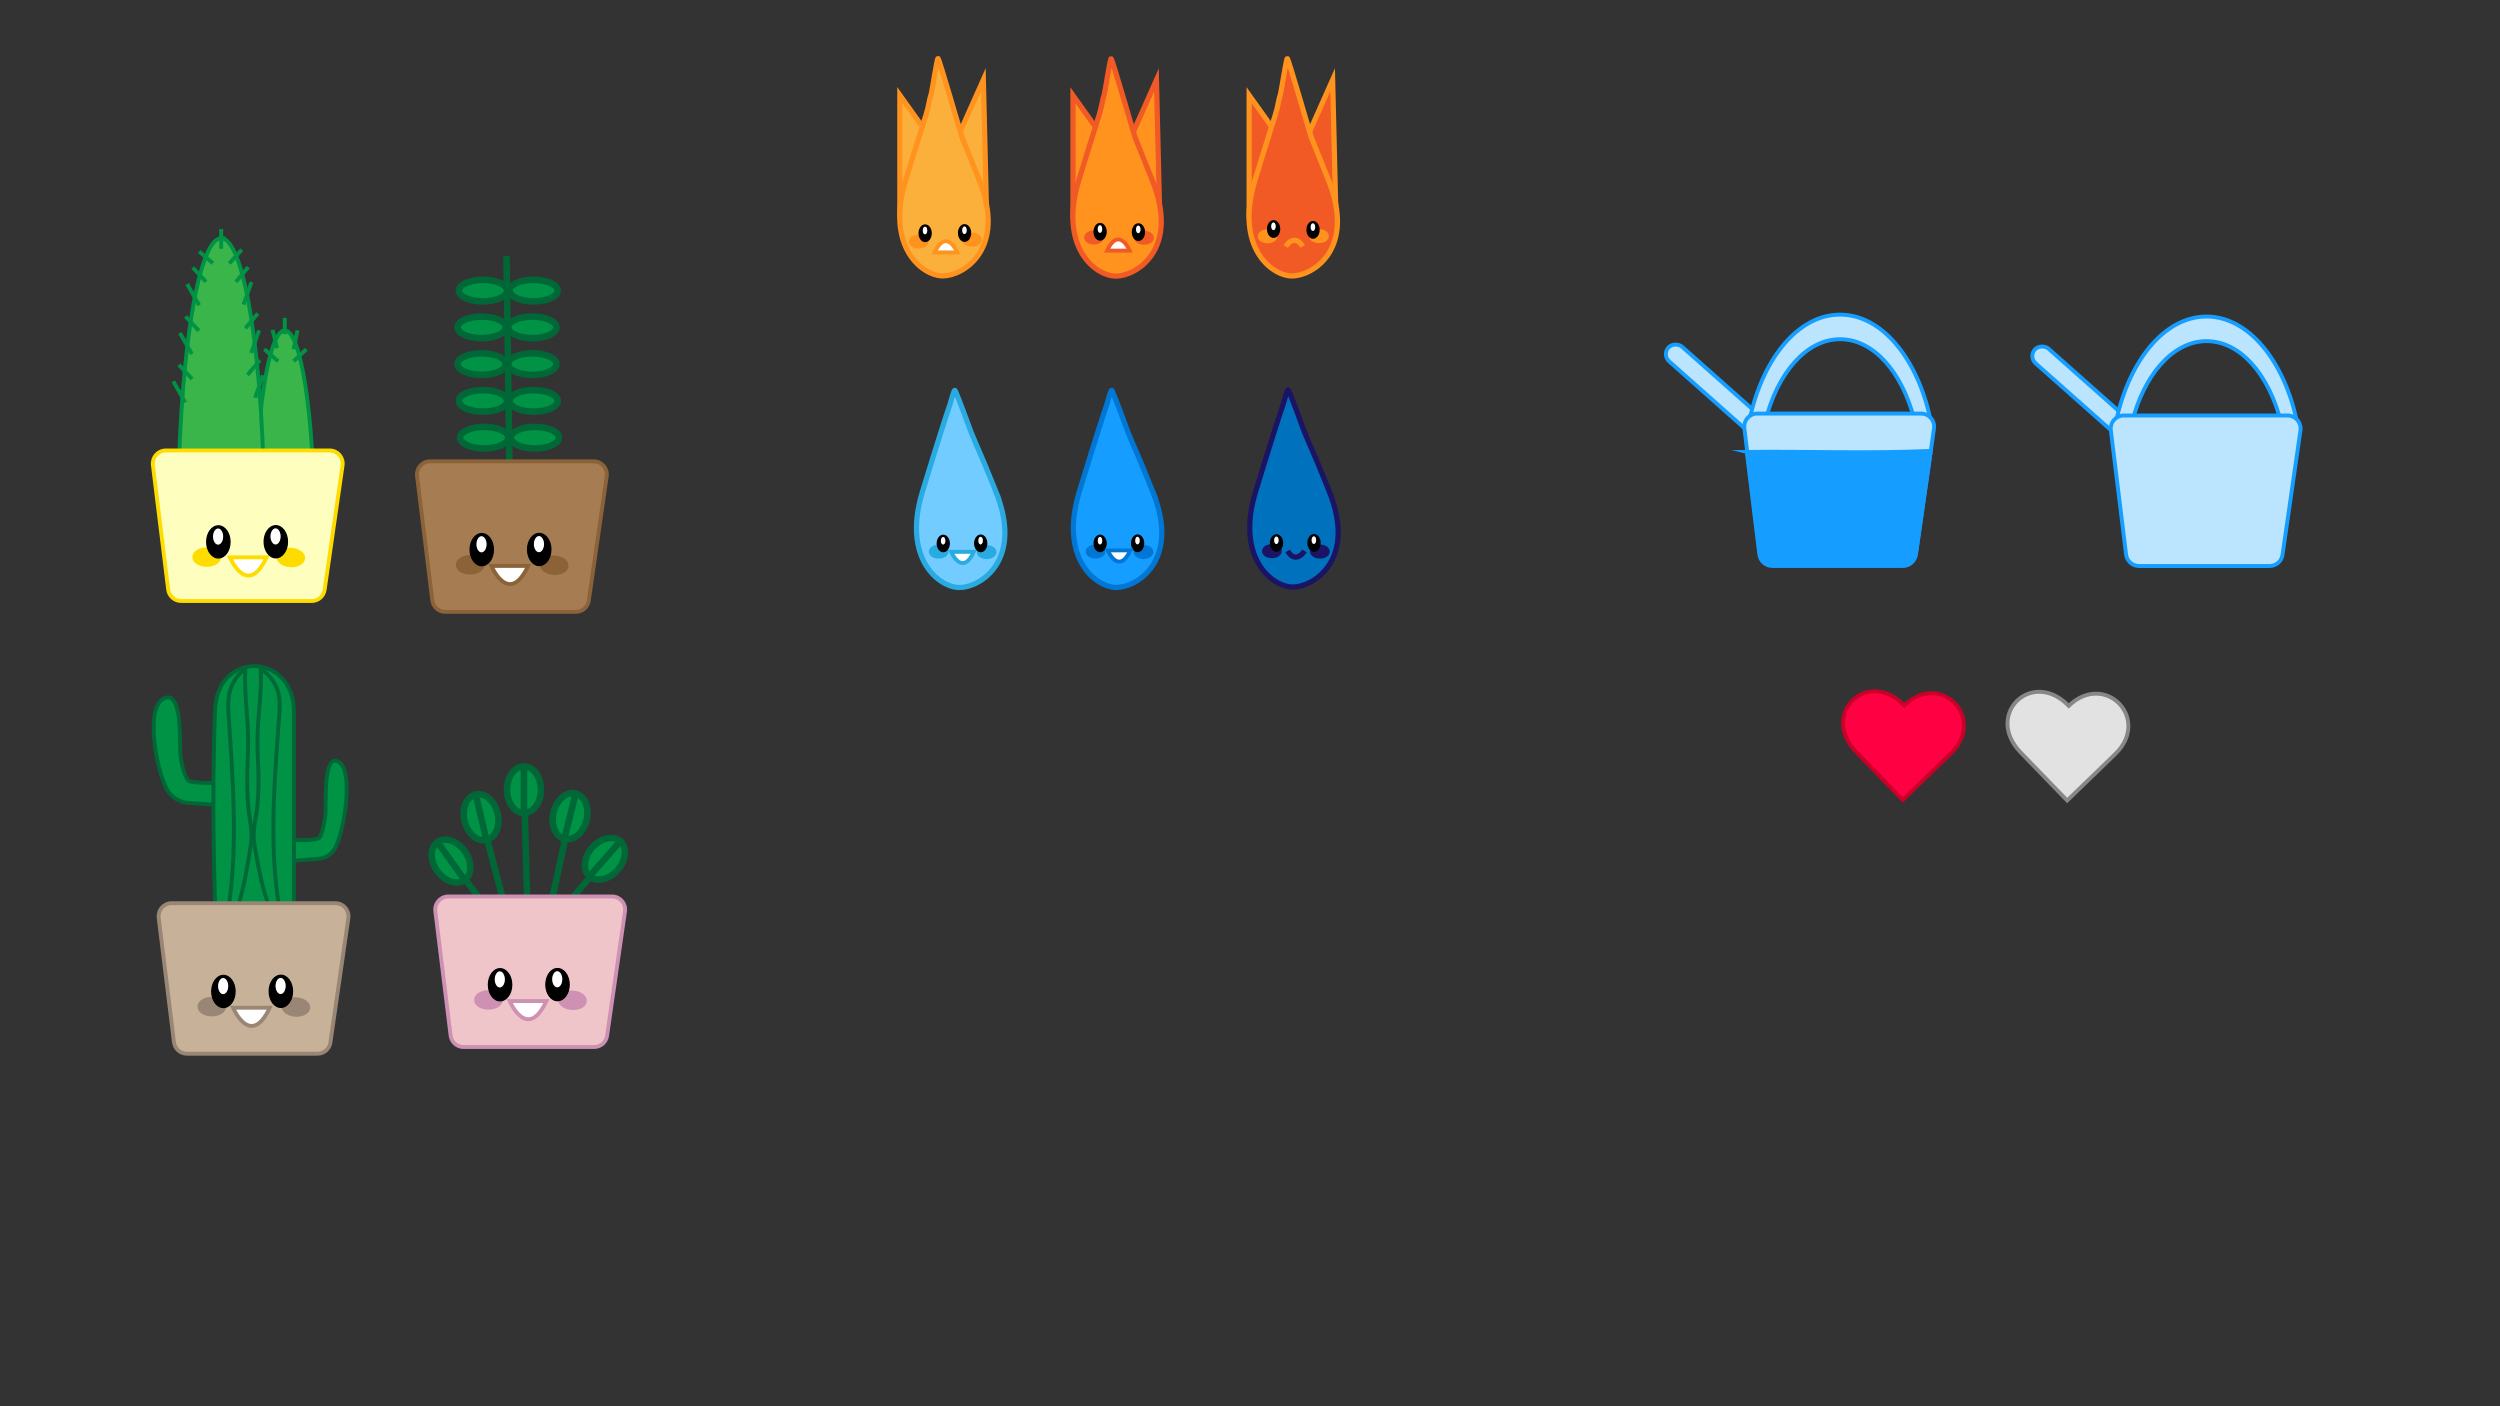 <?xml version="1.0" encoding="UTF-8"?><svg id="ui_elementer" xmlns="http://www.w3.org/2000/svg" width="1920" height="1080" viewBox="0 0 1920 1080"><rect x="0" y="0" width="1920" height="1080" fill="#333333" stroke="none"/><defs><style>.cls-1,.cls-2,.cls-3,.cls-4,.cls-5,.cls-6,.cls-7,.cls-8,.cls-9,.cls-10,.cls-11,.cls-12,.cls-13,.cls-14,.cls-15,.cls-16,.cls-17,.cls-18,.cls-19,.cls-20,.cls-21,.cls-22,.cls-23,.cls-24,.cls-25,.cls-26,.cls-27,.cls-28,.cls-29,.cls-30,.cls-31,.cls-32,.cls-33,.cls-34,.cls-35,.cls-36,.cls-37,.cls-38,.cls-39,.cls-40{stroke-miterlimit:10;}.cls-1,.cls-2,.cls-8,.cls-12,.cls-15,.cls-19,.cls-28,.cls-37,.cls-39{fill:#fff;}.cls-1,.cls-9{stroke:#000;}.cls-2,.cls-3,.cls-5,.cls-8,.cls-11,.cls-12,.cls-15,.cls-16,.cls-17,.cls-19,.cls-20,.cls-21,.cls-25,.cls-26,.cls-28,.cls-31,.cls-37,.cls-38,.cls-39,.cls-40{stroke-width:3px;}.cls-2,.cls-20,.cls-23{stroke:#ffdc00;}.cls-3{fill:#efc5ca;}.cls-3,.cls-8,.cls-32{stroke:#ce91b3;}.cls-4{fill:#73ccff;}.cls-4,.cls-6,.cls-7,.cls-10,.cls-13,.cls-14,.cls-18,.cls-22,.cls-23,.cls-24,.cls-27,.cls-29,.cls-30,.cls-32,.cls-33,.cls-35,.cls-36{stroke-width:4px;}.cls-4,.cls-6,.cls-7,.cls-10,.cls-13,.cls-14,.cls-18,.cls-22,.cls-23,.cls-24,.cls-30,.cls-32,.cls-33,.cls-35,.cls-36{stroke-linecap:round;}.cls-4,.cls-36,.cls-39{stroke:#29abe2;}.cls-5{fill:#a67c52;}.cls-5,.cls-19,.cls-33{stroke:#8c6239;}.cls-6,.cls-13,.cls-24,.cls-28,.cls-29{stroke:#ff931e;}.cls-6,.cls-29,.cls-30{fill:#f15a24;}.cls-7{fill:#0077d4;}.cls-7,.cls-15,.cls-22{stroke:#0077d4;}.cls-9{fill:#000;}.cls-10{fill:#998675;}.cls-10,.cls-31,.cls-37{stroke:#998675;}.cls-11{fill:#39b54a;}.cls-11,.cls-26{stroke:#009245;}.cls-12,.cls-30,.cls-35{stroke:#f15a24;}.cls-13,.cls-35{fill:#ff931e;}.cls-14,.cls-18,.cls-27{stroke:#1b1464;}.cls-14,.cls-27{fill:#0071bc;}.cls-16,.cls-25,.cls-34{stroke:#006837;}.cls-16,.cls-34{fill:#009245;}.cls-17{fill:#bbe4ff;}.cls-17,.cls-40{stroke:#159eff;}.cls-18{fill:#1b1464;}.cls-20,.cls-26{fill:#feffbf;}.cls-21{fill:#e2e2e2;stroke:#878787;}.cls-22,.cls-40{fill:#159eff;}.cls-23{fill:#ffdc00;}.cls-24{fill:#fbb03b;}.cls-25{fill:none;}.cls-31{fill:#c7b299;}.cls-32{fill:#ce91b3;}.cls-33{fill:#8c6239;}.cls-34{stroke-width:5px;}.cls-36{fill:#29abe2;}.cls-38{fill:#ff0043;stroke:#c90027;}</style></defs><g id="vandkander"><rect class="cls-17" x="1597.1" y="249.6" width="15" height="112" rx="7.5" ry="7.5" transform="translate(311.09 1303.09) rotate(-48.42)"/><path class="cls-17" d="M1694.6,243.1c-33.15,0-61.17,35.81-70.33,85,4.31-.81,8.61-1.92,12.94-3.03,9.19-36.99,31.42-63.08,57.39-63.08s47.71,25.51,57.09,61.83c4.1-.22,8.19-.41,12.27-.51-10.04-46.71-37.3-80.21-69.36-80.21Z"/><path class="cls-17" d="M1756.83,319.1h-125.77c-6.03,0-10.7,5.28-9.96,11.26l11.73,95.53c.62,5.03,4.89,8.81,9.96,8.81h100.26c4.99,0,9.22-3.67,9.93-8.6l13.78-95.53c.87-6.05-3.82-11.47-9.93-11.47Z"/><rect class="cls-17" x="1315.66" y="248.13" width="15" height="112" rx="7.5" ry="7.5" transform="translate(217.54 1092.06) rotate(-48.42)"/><path class="cls-17" d="M1413.16,241.63c-33.15,0-61.17,35.81-70.33,85,4.31-.81,8.61-1.92,12.94-3.03,9.19-36.99,31.42-63.08,57.39-63.08s47.71,25.51,57.09,61.83c4.1-.22,8.19-.41,12.27-.51-10.04-46.71-37.3-80.21-69.36-80.21Z"/><path class="cls-17" d="M1475.39,317.62h-125.77c-6.03,0-10.7,5.28-9.96,11.26l11.73,95.53c.62,5.03,4.89,8.81,9.96,8.81h100.26c4.99,0,9.22-3.67,9.93-8.6l13.78-95.53c.87-6.05-3.82-11.47-9.93-11.47Z"/><path class="cls-40" d="M1341.54,347.05l9.67,78.79c.62,5.03,4.89,8.81,9.96,8.81h100.26c4.99,0,9.22-3.67,9.93-8.6l11.5-79.76c-47.26,2.1-93.99.25-141.33.76Z"/></g><g id="liv"><path class="cls-38" d="M1461.3,614.43l-35.76-36.94c-28.2-29.13,8.75-64.89,36.94-35.76,27.84-26.94,63.59,10,35.76,36.94l-36.94,35.76Z"/><path class="cls-21" d="M1587.6,614.81l-35.76-36.94c-28.2-29.13,8.75-64.89,36.94-35.76,27.84-26.94,63.59,10,35.76,36.94l-36.94,35.76Z"/></g><g id="planter-3"><g id="gul"><path class="cls-11" d="M218.69,253.74c-12.52,0-22.67,66.4-22.67,148.3,0,1.37,0,2.73,0,4.09,15.07-.08,30.15.05,45.31.96,0-1.68.01-3.36.01-5.05,0-81.9-10.15-148.3-22.67-148.3Z"/><path class="cls-11" d="M169.87,182.97c-18.28,0-33.1,96.95-33.1,216.55,0,2,0,3.99.01,5.97,22.01-.12,44.03.08,66.16,1.41.01-2.45.02-4.91.02-7.37,0-119.6-14.82-216.55-33.1-216.55Z"/><line class="cls-26" x1="148.04" y1="205.5" x2="158.25" y2="216.42"/><line class="cls-26" x1="152.97" y1="193.17" x2="163.53" y2="202.24"/><line class="cls-26" x1="143.77" y1="218.18" x2="152.97" y2="234.38"/><line class="cls-26" x1="169.87" y1="175.93" x2="169.87" y2="191.07"/><line class="cls-26" x1="185.72" y1="191.77" x2="176.15" y2="202.24"/><line class="cls-26" x1="190.72" y1="205.12" x2="181.19" y2="216.42"/><line class="cls-26" x1="228.43" y1="253.74" x2="225.51" y2="268.18"/><line class="cls-26" x1="235.23" y1="268.18" x2="225.51" y2="277.45"/><line class="cls-26" x1="193.13" y1="216.62" x2="187.06" y2="233.95"/><line class="cls-26" x1="218.69" y1="244.11" x2="218.69" y2="256.61"/><line class="cls-26" x1="209.31" y1="253.39" x2="212.83" y2="267.48"/><line class="cls-26" x1="202.97" y1="268.18" x2="213.6" y2="277.45"/><line class="cls-26" x1="142.45" y1="243.05" x2="152.67" y2="253.96"/><line class="cls-26" x1="138.18" y1="255.72" x2="147.38" y2="271.92"/><line class="cls-26" x1="137.36" y1="280.18" x2="147.57" y2="291.1"/><line class="cls-26" x1="133.08" y1="292.86" x2="142.29" y2="309.05"/><line class="cls-26" x1="197.99" y1="240.78" x2="188.46" y2="252.08"/><line class="cls-26" x1="198.99" y1="253.69" x2="192.92" y2="271.02"/><line class="cls-26" x1="199.59" y1="276.65" x2="190.07" y2="287.94"/><line class="cls-26" x1="202.01" y1="288.14" x2="195.94" y2="305.47"/><path class="cls-20" d="M253.16,345.96h-125.77c-6.03,0-10.7,5.28-9.96,11.26l11.73,95.53c.62,5.03,4.89,8.81,9.96,8.81h100.26c4.99,0,9.22-3.67,9.93-8.6l13.78-95.53c.87-6.05-3.82-11.47-9.93-11.47Z"/><path class="cls-2" d="M176.51,428.04s13.37,31.49,28.22,0h-28.22Z"/><ellipse class="cls-23" cx="158.78" cy="427.84" rx="9.04" ry="5.48"/><ellipse class="cls-9" cx="167.7" cy="416.18" rx="8.94" ry="12.32"/><ellipse class="cls-1" cx="167.5" cy="412.08" rx="4.41" ry="6.72"/><ellipse class="cls-23" cx="223.33" cy="428.15" rx="5.48" ry="9.04" transform="translate(-218.42 623.21) rotate(-86.28)"/><ellipse class="cls-9" cx="211.82" cy="416.07" rx="8.94" ry="12.32"/><ellipse class="cls-1" cx="211.63" cy="411.97" rx="4.41" ry="6.72"/></g><g id="beige"><path class="cls-16" d="M221,661.34l22.56-1.76c6.05,0,11.6-3.57,14.32-9.25,6.99-14.55,13.59-58.67,2.22-65.26-11.81-6.83-9.67,29.42-10.11,39.48-.17,3.96-2.31,16.38-4.97,19.18-1.68,1.76-41.93,5.97-43.57-15.84"/><path class="cls-16" d="M175.04,618.65l-28.45-1.9c-7.63,0-14.62-3.85-18.06-9.97-8.81-15.68-17.13-63.23-2.8-70.32s12.19,31.7,12.74,42.55c.22,4.26,2.91,17.65,6.27,20.67,2.11,1.9,52.85,6.44,54.93-17.07"/><path class="cls-16" d="M165.23,694.7s-3.04-79.73,0-150.04c1.96-45.35,60.5-43.42,60.5,1.98v148.07"/><path class="cls-25" d="M176.14,693.07c6.49-47.7,2.54-96.11-.55-144.15-.31-4.88-.62-9.82.18-14.65,1.34-8.15,5.92-15.73,12.52-20.71-.88,21.64,3.05,41.52,2.18,63.16-.66,16.39-1.32,32.89.98,49.13.69,4.88,1.65,9.74,1.73,14.66.08,4.94-.72,9.84-1.53,14.71-2.18,13.25-4.38,26.56-8.54,39.33"/><path class="cls-25" d="M213.85,693.06c-7.24-47.7-2.83-96.11.61-144.15.35-4.88.69-9.82-.2-14.65-1.5-8.15-6.61-15.73-13.97-20.71.98,21.64-3.4,41.52-2.43,63.16.74,16.39,1.47,32.89-1.1,49.13-.77,4.88-1.84,9.74-1.93,14.66-.09,4.94.81,9.84,1.7,14.71,2.44,13.25,4.89,26.56,9.52,39.33"/><path class="cls-31" d="M257.61,693.65h-125.77c-6.03,0-10.7,5.28-9.96,11.26l11.73,95.53c.62,5.03,4.89,8.81,9.96,8.81h100.26c4.99,0,9.22-3.67,9.93-8.6l13.78-95.53c.87-6.05-3.82-11.47-9.93-11.47Z"/><path class="cls-37" d="M178.98,773.93s13.37,31.49,28.22,0h-28.22Z"/><ellipse class="cls-10" cx="162.67" cy="773.1" rx="9.04" ry="5.48"/><ellipse class="cls-9" cx="171.58" cy="761.44" rx="8.94" ry="12.32"/><ellipse class="cls-1" cx="171.39" cy="757.33" rx="4.41" ry="6.72"/><ellipse class="cls-10" cx="227.22" cy="773.41" rx="5.48" ry="9.04" transform="translate(-559.32 949.93) rotate(-86.28)"/><ellipse class="cls-9" cx="215.7" cy="761.33" rx="8.94" ry="12.32"/><ellipse class="cls-1" cx="215.51" cy="757.23" rx="4.41" ry="6.72"/></g><g id="brun"><line class="cls-34" x1="391.23" y1="357.3" x2="388.97" y2="196.73"/><ellipse class="cls-34" cx="370.9" cy="223.17" rx="18.5" ry="8.28"/><ellipse class="cls-34" cx="409.85" cy="223.17" rx="18.5" ry="8.28"/><ellipse class="cls-34" cx="369.92" cy="251.4" rx="18.5" ry="8.28"/><ellipse class="cls-34" cx="408.87" cy="251.4" rx="18.5" ry="8.28"/><ellipse class="cls-34" cx="369.92" cy="279.64" rx="18.5" ry="8.28"/><ellipse class="cls-34" cx="408.87" cy="279.64" rx="18.5" ry="8.28"/><ellipse class="cls-34" cx="370.9" cy="307.88" rx="18.5" ry="8.28"/><ellipse class="cls-34" cx="409.85" cy="307.88" rx="18.5" ry="8.28"/><ellipse class="cls-34" cx="371.87" cy="336.11" rx="18.5" ry="8.28"/><ellipse class="cls-34" cx="410.82" cy="336.11" rx="18.5" ry="8.28"/><path class="cls-5" d="M456.02,354.32h-125.77c-6.03,0-10.7,5.28-9.96,11.26l11.73,95.53c.62,5.03,4.89,8.81,9.96,8.81h100.26c4.99,0,9.22-3.67,9.93-8.6l13.78-95.53c.87-6.05-3.82-11.47-9.93-11.47Z"/><path class="cls-19" d="M377.4,434.6s13.37,31.49,28.22,0h-28.22Z"/><ellipse class="cls-33" cx="361.08" cy="433.78" rx="9.04" ry="5.48"/><ellipse class="cls-9" cx="370" cy="422.11" rx="8.94" ry="12.32"/><ellipse class="cls-1" cx="369.8" cy="418.01" rx="4.41" ry="6.72"/><ellipse class="cls-33" cx="425.63" cy="434.09" rx="5.48" ry="9.04" transform="translate(-35.18 830.63) rotate(-86.28)"/><ellipse class="cls-9" cx="414.12" cy="422.01" rx="8.94" ry="12.32"/><ellipse class="cls-1" cx="413.92" cy="417.9" rx="4.41" ry="6.72"/></g><g id="pink"><line class="cls-34" x1="404.87" y1="693.12" x2="402.62" y2="608.61"/><ellipse class="cls-34" cx="402.4" cy="606.5" rx="13.03" ry="17.96"/><line class="cls-34" x1="402.4" y1="588.54" x2="402.4" y2="624.45"/><line class="cls-34" x1="391.77" y1="711.36" x2="370.13" y2="629.64"/><ellipse class="cls-34" cx="369.44" cy="627.63" rx="13.03" ry="17.96" transform="translate(-134.54 101.88) rotate(-13.31)"/><line class="cls-34" x1="365.3" y1="610.15" x2="373.57" y2="645.11"/><line class="cls-34" x1="419.41" y1="711.49" x2="437.49" y2="628.91"/><ellipse class="cls-34" cx="437.79" cy="626.81" rx="17.96" ry="13.03" transform="translate(-275.73 901.48) rotate(-76.12)"/><line class="cls-34" x1="442.1" y1="609.38" x2="433.48" y2="644.24"/><line class="cls-34" x1="398.76" y1="730.34" x2="347.81" y2="662.87"/><ellipse class="cls-34" cx="346.41" cy="661.28" rx="13.03" ry="17.96" transform="translate(-319.81 324.48) rotate(-35.53)"/><line class="cls-34" x1="335.98" y1="646.66" x2="356.85" y2="675.89"/><line class="cls-34" x1="409.14" y1="726.12" x2="463.34" y2="661.24"/><ellipse class="cls-34" cx="464.58" cy="659.52" rx="17.96" ry="13.03" transform="translate(-337.37 571.87) rotate(-48.6)"/><line class="cls-34" x1="476.45" y1="646.05" x2="452.7" y2="672.99"/><path class="cls-3" d="M470.07,688.5h-125.77c-6.03,0-10.7,5.28-9.96,11.26l11.73,95.53c.62,5.03,4.89,8.81,9.96,8.81h100.26c4.99,0,9.22-3.67,9.93-8.6l13.78-95.53c.87-6.05-3.82-11.47-9.93-11.47Z"/><path class="cls-8" d="M391.45,768.78s13.37,31.49,28.22,0h-28.22Z"/><ellipse class="cls-32" cx="375.13" cy="767.95" rx="9.04" ry="5.48"/><ellipse class="cls-9" cx="384.05" cy="756.29" rx="8.94" ry="12.32"/><ellipse class="cls-1" cx="383.85" cy="752.18" rx="4.41" ry="6.72"/><ellipse class="cls-32" cx="439.68" cy="768.26" rx="5.48" ry="9.04" transform="translate(-355.51 1157.13) rotate(-86.28)"/><ellipse class="cls-9" cx="428.17" cy="756.18" rx="8.94" ry="12.32"/><ellipse class="cls-1" cx="427.97" cy="752.08" rx="4.41" ry="6.72"/></g></g><g id="ild"><g id="ildlys-2"><polygon class="cls-24" points="691.09 73.09 712.69 103.36 691.09 157.49 691.09 73.09"/><polygon class="cls-24" points="755.21 61.26 732.98 111.23 757.7 164.38 755.21 61.26"/><path class="cls-24" d="M752,138.28c21.43,53.3-12.34,73.61-27.92,73.61s-44.28-22-28.48-73.61c0,0,8.71-28.65,15.61-50.18,2.05-6.4,2.56-11.96,4.01-16.16.57-1.65,4.36-26.98,5.17-26.99.32,0-.31.06,0,0,.84-.17,17.69,58.6,18.37,60.29,7.33,18.05-.99-2.37,13.25,33.04Z"/><path class="cls-28" d="M735.21,193.84s-8.24-19.41-17.4,0h17.4Z"/><ellipse class="cls-13" cx="705.55" cy="185.52" rx="5.58" ry="3.38"/><ellipse class="cls-9" cx="710.51" cy="179.14" rx="4.6" ry="6.34"/><ellipse class="cls-1" cx="710.41" cy="177.02" rx="2.27" ry="3.46"/><ellipse class="cls-13" cx="746.53" cy="184.08" rx="5.58" ry="3.38"/><ellipse class="cls-9" cx="740.79" cy="178.95" rx="4.6" ry="6.34"/><ellipse class="cls-1" cx="740.69" cy="176.84" rx="2.27" ry="3.46"/></g><g id="ildmidt"><polygon class="cls-35" points="824.04 73.25 845.64 103.52 824.04 157.65 824.04 73.25"/><polygon class="cls-35" points="888.15 61.42 865.92 111.39 890.64 164.54 888.15 61.42"/><path class="cls-35" d="M884.94,138.45c21.43,53.3-12.34,73.61-27.92,73.61s-44.28-22-28.48-73.61c0,0,8.71-28.65,15.61-50.18,2.05-6.4,2.56-11.96,4.01-16.16.57-1.65,4.36-26.98,5.17-26.99.32,0-.31.06,0,0,.84-.17,17.69,58.6,18.37,60.29,7.33,18.05-.99-2.37,13.25,33.04Z"/><ellipse class="cls-30" cx="840.15" cy="182.38" rx="5.58" ry="3.38"/><ellipse class="cls-30" cx="878.65" cy="182.6" rx="5.58" ry="3.38"/><ellipse class="cls-9" cx="844.87" cy="178" rx="4.6" ry="6.34"/><ellipse class="cls-1" cx="844.77" cy="175.89" rx="2.27" ry="3.46"/><path class="cls-12" d="M867.63,192.48s-8.24-19.41-17.4,0h17.4Z"/><ellipse class="cls-9" cx="874.3" cy="178.28" rx="4.6" ry="6.34"/><ellipse class="cls-1" cx="874.2" cy="176.17" rx="2.27" ry="3.46"/></g><g id="ilddark-2"><polygon class="cls-6" points="1023.46 61.32 1001.23 111.29 1025.95 164.44 1023.46 61.32"/><polygon class="cls-6" points="959.35 73.15 980.95 103.42 959.35 157.55 959.35 73.15"/><path class="cls-6" d="M1020.25,138.35c21.43,53.3-12.34,73.61-27.92,73.61s-44.28-22-28.48-73.61c0,0,8.71-28.65,15.61-50.18,2.05-6.4,2.56-11.96,4.01-16.16.57-1.65,4.36-26.98,5.17-26.99.32,0-.31.06,0,0,.84-.17,17.69,58.6,18.37,60.29,7.33,18.05-.99-2.37,13.25,33.04Z"/><path class="cls-29" d="M987.4,189.27s6.59-10.65,13.04,0"/><ellipse class="cls-13" cx="1012.99" cy="181.35" rx="5.58" ry="3.38"/><ellipse class="cls-13" cx="973.49" cy="181.46" rx="5.58" ry="3.38"/><ellipse class="cls-9" cx="1008.41" cy="176.54" rx="4.6" ry="6.34"/><ellipse class="cls-1" cx="1008.31" cy="174.43" rx="2.27" ry="3.46"/><ellipse class="cls-9" cx="978.12" cy="175.9" rx="4.6" ry="6.34"/><ellipse class="cls-1" cx="978.02" cy="173.79" rx="2.27" ry="3.46"/></g></g><g id="dråber-2"><g id="vanddark-2"><path class="cls-14" d="M1020.8,377.24c21.43,53.3-12.34,73.61-27.92,73.61s-44.28-22-28.48-73.61c0,0,14.66-48.22,21-66.56.57-1.65,3.01-11.27,3.82-11.27.32,0-.31.06,0,0,.84-.17,11.72,30.18,12.41,31.87,7.33,18.05,4.94,10.56,19.18,45.97Z"/><ellipse class="cls-18" cx="976.81" cy="423.28" rx="5.58" ry="3.38"/><ellipse class="cls-9" cx="980.36" cy="417.02" rx="4.59" ry="6.26"/><ellipse class="cls-1" cx="980.26" cy="414.93" rx="2.26" ry="3.41"/><ellipse class="cls-18" cx="1013.68" cy="423.62" rx="5.58" ry="3.38"/><ellipse class="cls-9" cx="1009.15" cy="416.94" rx="4.6" ry="6.34"/><ellipse class="cls-1" cx="1009.05" cy="414.82" rx="2.27" ry="3.46"/><path class="cls-27" d="M1001.89,423.16s-6.59,10.65-13.04,0"/></g><g id="vandmidt"><path class="cls-22" d="M885.33,377.55c21.43,53.3-12.34,73.61-27.92,73.61s-44.28-22-28.48-73.61c0,0,14.66-48.22,21-66.56.57-1.65,3.01-11.27,3.82-11.27.32,0-.31.06,0,0,.84-.17,11.72,30.18,12.41,31.87,7.33,18.05,4.94,10.56,19.18,45.97Z"/><ellipse class="cls-7" cx="841.35" cy="423.59" rx="5.58" ry="3.38"/><ellipse class="cls-9" cx="844.9" cy="417.34" rx="4.59" ry="6.26"/><ellipse class="cls-1" cx="844.8" cy="415.25" rx="2.26" ry="3.41"/><ellipse class="cls-7" cx="878.22" cy="423.93" rx="5.58" ry="3.38"/><ellipse class="cls-9" cx="873.69" cy="417.25" rx="4.6" ry="6.34"/><ellipse class="cls-1" cx="873.59" cy="415.14" rx="2.27" ry="3.46"/><path class="cls-15" d="M850.73,422.71s8.24,19.41,17.4,0h-17.4Z"/></g><g id="vandlys-2"><path class="cls-4" d="M764.85,377.61c21.43,53.3-12.34,73.61-27.92,73.61s-44.28-22-28.48-73.61c0,0,14.66-48.22,21-66.56.57-1.65,3.01-11.27,3.82-11.27.32,0-.31.06,0,0,.84-.17,11.72,30.18,12.41,31.87,7.33,18.05,4.94,10.56,19.18,45.97Z"/><path class="cls-39" d="M730.51,423.82s8.24,19.41,17.4,0h-17.4Z"/><ellipse class="cls-36" cx="720.87" cy="423.65" rx="5.58" ry="3.38"/><ellipse class="cls-9" cx="724.42" cy="417.39" rx="4.59" ry="6.26"/><ellipse class="cls-1" cx="724.32" cy="415.31" rx="2.26" ry="3.41"/><ellipse class="cls-36" cx="757.73" cy="423.99" rx="5.58" ry="3.38"/><ellipse class="cls-9" cx="753.2" cy="417.31" rx="4.6" ry="6.34"/><ellipse class="cls-1" cx="753.1" cy="415.2" rx="2.27" ry="3.46"/></g></g></svg>